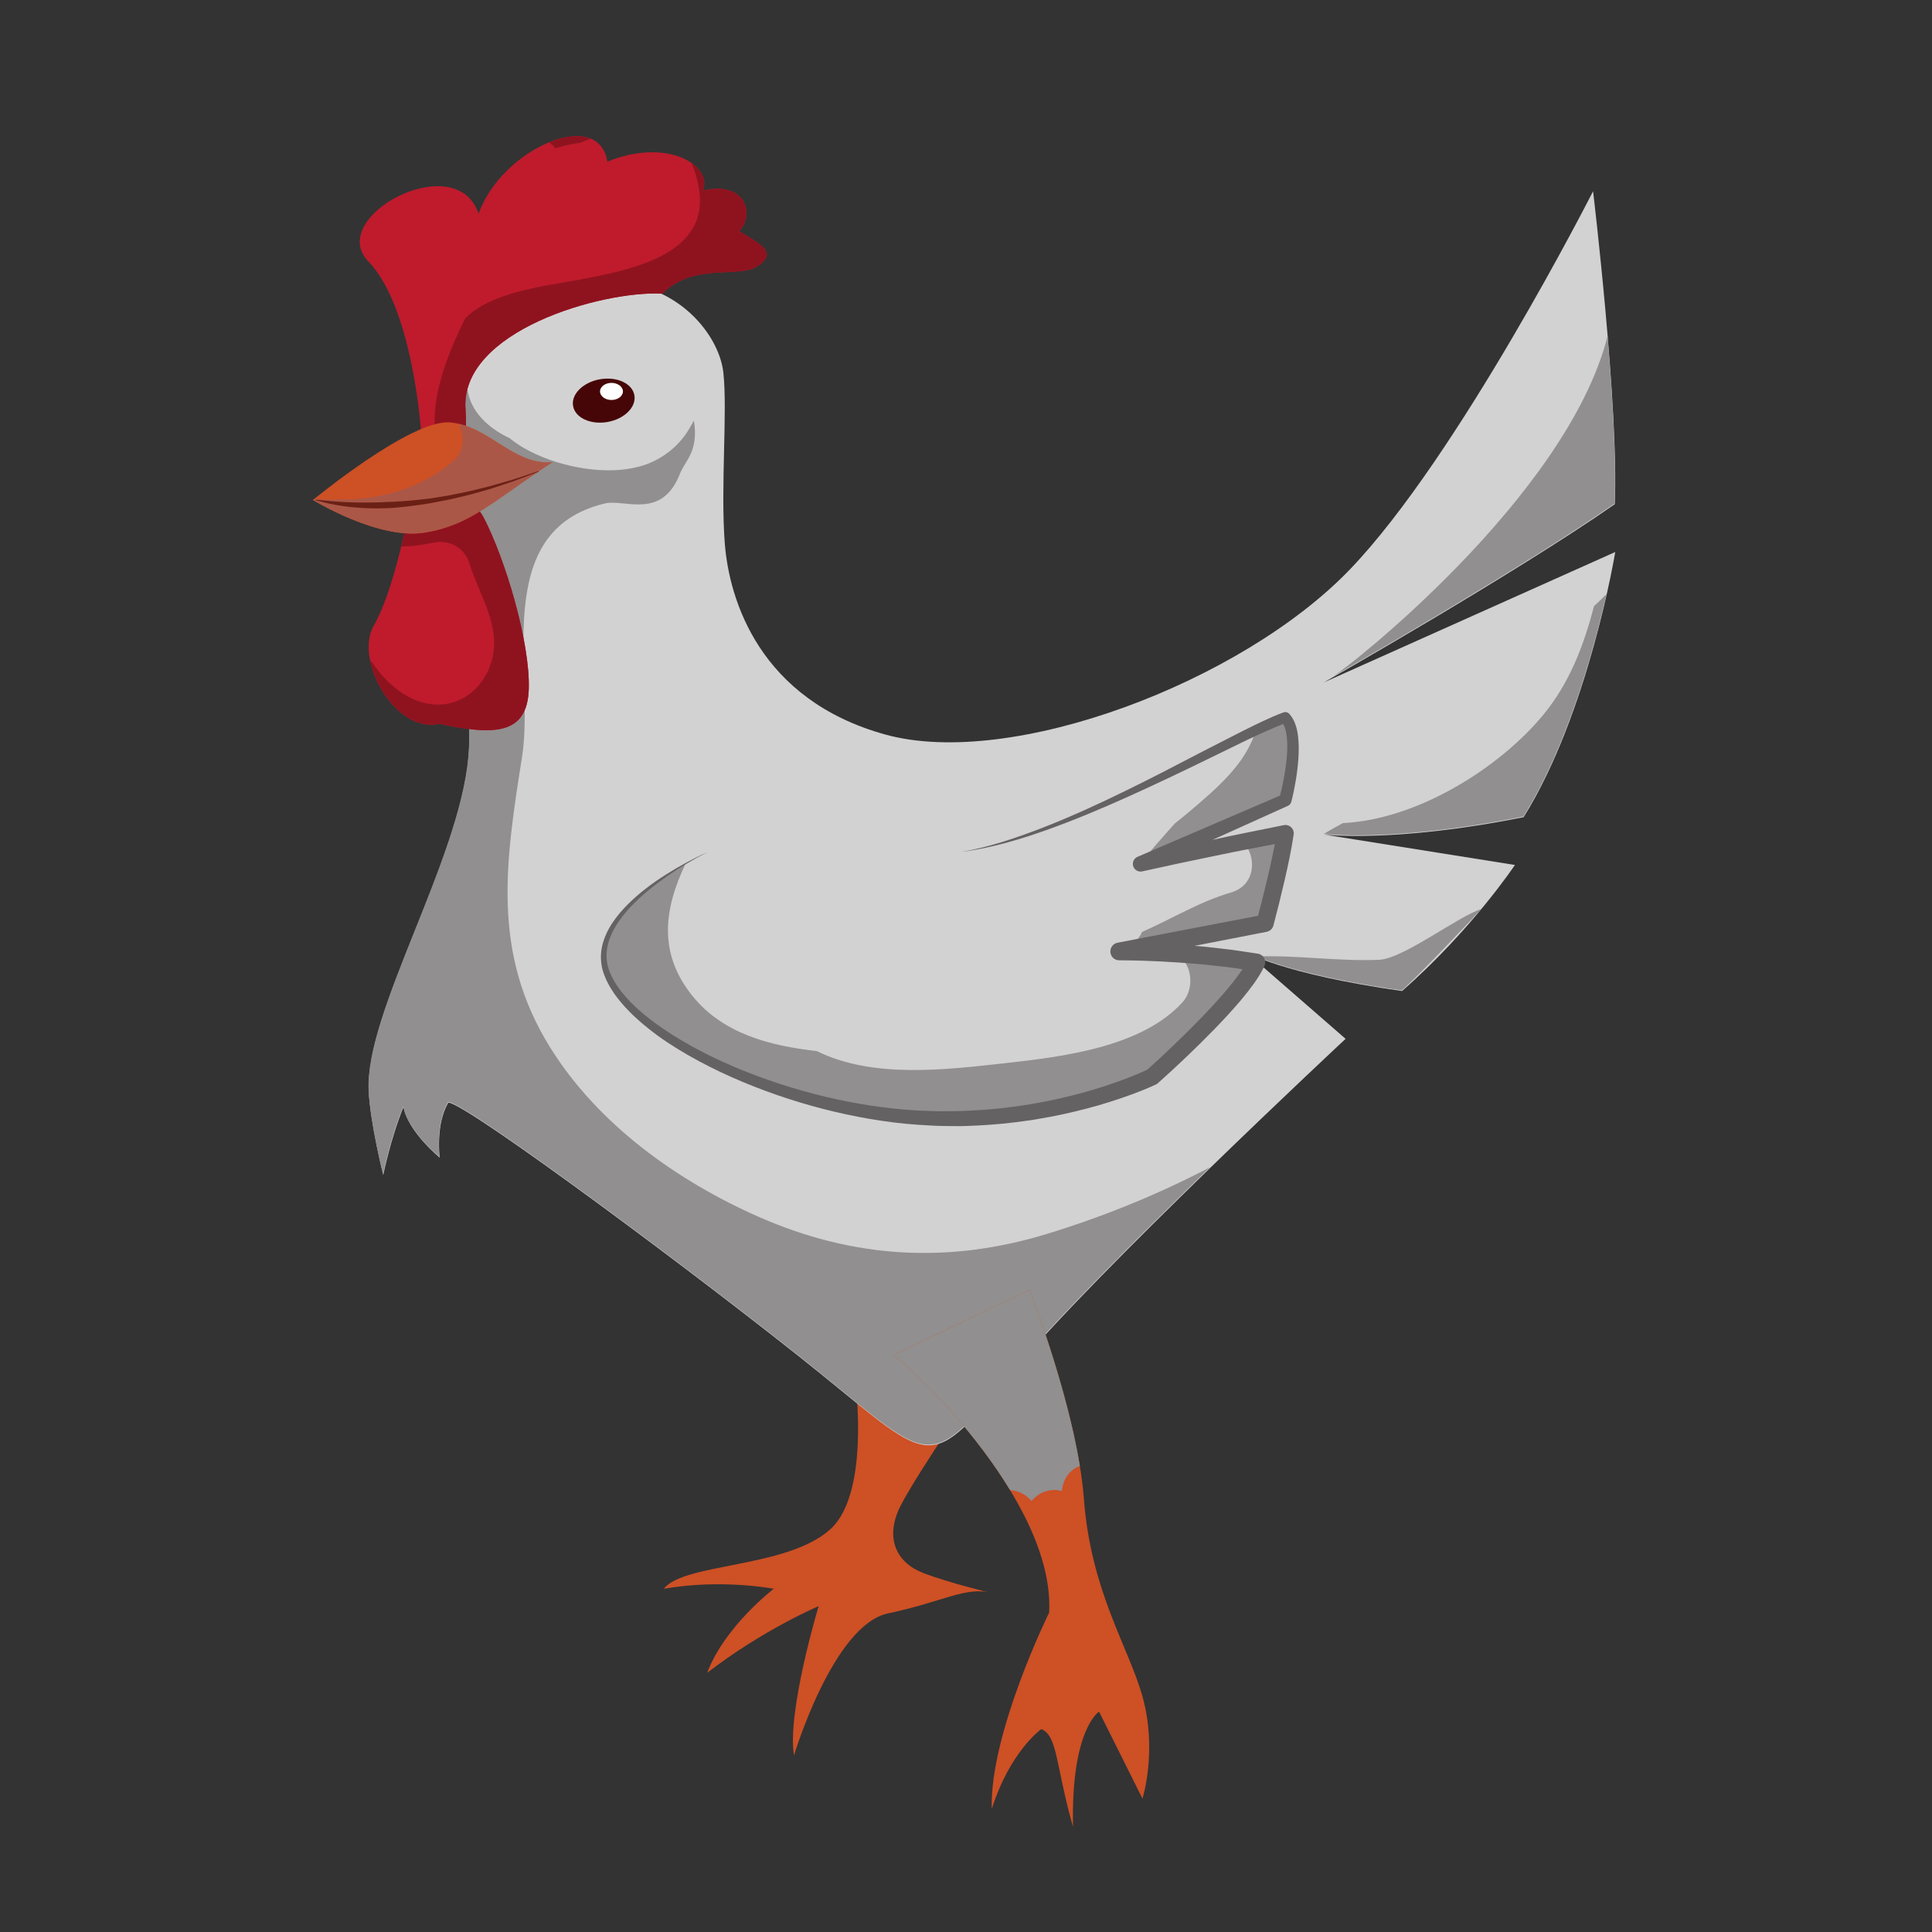 <?xml version="1.0" encoding="UTF-8"?>
<svg xmlns="http://www.w3.org/2000/svg" xmlns:xlink="http://www.w3.org/1999/xlink" width="375pt" height="375pt" viewBox="0 0 375 375" version="1.2">
<rect x="0" y="0" width="375" height="375" fill="#333333" stroke="none"/>
<defs>
<clipPath id="clip1">
  <path d="M 60.75 81 L 108 81 L 108 104 L 60.75 104 Z M 60.75 81 "/>
</clipPath>
<clipPath id="clip2">
  <path d="M 60.75 82 L 108 82 L 108 104 L 60.75 104 Z M 60.75 82 "/>
</clipPath>
<clipPath id="clip3">
  <path d="M 173 250 L 224 250 L 224 354.473 L 173 354.473 Z M 173 250 "/>
</clipPath>
</defs>
<g id="surface1">
<path style=" stroke:none;fill-rule:nonzero;fill:rgb(80.779%,31.369%,14.51%);fill-opacity:1;" d="M 165.637 264.789 C 165.637 264.789 169.574 289.254 161.145 296.848 C 152.715 304.438 132.781 303.316 128.848 308.379 C 140.074 306.41 150.188 308.379 150.188 308.379 C 150.188 308.379 140.637 315.688 137.266 324.688 C 148.219 316.25 158.895 311.754 158.895 311.754 C 158.895 311.754 152.715 332.277 154.117 340.719 C 154.117 340.719 161.703 315.41 172.379 313.152 C 183.055 310.91 187.621 307.812 192.5 309.223 C 192.5 309.223 184.172 307.25 179.121 305.285 C 174.062 303.316 171.531 298.535 174.906 292.062 C 178.273 285.598 190.074 268.445 190.074 268.445 L 165.637 264.789 "/>
<path style=" stroke:none;fill-rule:nonzero;fill:rgb(82.75%,82.349%,82.349%);fill-opacity:1;" d="M 71.578 211.762 C 70.887 196.496 89.277 167.047 90.961 146.801 C 92.648 126.551 80.852 113.051 81.273 89.43 C 81.695 65.805 98.547 56.523 114.555 54.84 C 130.566 53.148 139.555 64.68 140.398 72.273 C 141.238 79.871 139.836 94.488 140.68 105.461 C 141.523 116.426 147.422 135.828 171.859 142.578 C 196.297 149.328 240.961 132.453 262.023 110.52 C 283.094 88.586 309.215 37.121 309.215 37.121 C 309.215 37.121 314.266 79.305 313.426 97.863 C 294.047 111.363 256.969 132.453 256.969 132.453 L 313.52 107.145 C 313.52 107.145 308.375 138.359 295.734 158.609 C 270.449 163.672 256.969 161.984 256.969 161.984 L 294.047 167.891 C 294.047 167.891 285.621 180.543 272.133 192.355 C 248.539 188.98 241.801 184.766 241.801 184.766 L 261.18 201.637 C 261.18 201.637 212.309 247.195 196.297 266.598 C 180.285 286.004 181.125 284.32 159.219 266.598 C 137.309 248.883 90.398 214.016 87.027 214.016 C 84.504 218.23 85.344 224.699 85.344 224.699 C 85.344 224.699 79.164 219.641 78.32 214.855 C 75.797 221.039 74.391 228.07 74.391 228.07 C 74.391 228.07 71.863 217.945 71.578 211.762 "/>
<path style=" stroke:none;fill-rule:nonzero;fill:rgb(56.859%,56.079%,56.079%);fill-opacity:1;" d="M 267.715 186.293 C 259.734 186.641 251.855 185.352 243.895 185.656 C 247.379 187.113 255.637 189.879 272.094 192.23 C 275.473 189.27 284.832 179.309 287.523 176.449 C 283.102 177.789 272.379 186.09 267.715 186.293 "/>
<path style=" stroke:none;fill-rule:nonzero;fill:rgb(56.859%,56.079%,56.079%);fill-opacity:1;" d="M 309.406 117.641 C 307.422 125.211 304.703 132.473 299.602 138.676 C 291.145 148.984 275.168 159.074 260.668 159.758 C 259.418 160.414 258.176 161.125 256.941 161.859 C 257.102 161.879 270.559 163.516 295.688 158.484 C 304.262 144.75 309.383 125.988 311.797 115.324 C 311.02 116.113 310.227 116.887 309.406 117.641 "/>
<path style=" stroke:none;fill-rule:nonzero;fill:rgb(56.859%,56.079%,56.079%);fill-opacity:1;" d="M 312.016 65.277 C 304.043 96.609 260.992 130.113 259.141 130.996 L 259.141 131.062 C 267.379 126.332 296.828 109.27 313.383 97.738 C 313.754 89.609 312.988 76.945 312.016 65.277 "/>
<path style=" stroke:none;fill-rule:nonzero;fill:rgb(56.859%,56.079%,56.079%);fill-opacity:1;" d="M 203.242 239.492 C 184.051 245.355 165.656 244.266 147.324 236.215 C 131.48 229.25 116.062 218.227 106.785 203.309 C 95.328 184.895 98.133 167.219 101.34 146.836 C 103.867 130.754 94.82 103.047 117.48 97.703 C 121.156 96.836 128.469 100.934 131.945 92.016 C 132.973 89.379 135.629 87.695 134.699 81.672 C 134.168 82.262 132.703 86.48 127.332 89.305 C 119.062 93.652 105.129 90.215 98.926 85.055 C 97.133 84.223 95.461 83.148 93.98 81.703 C 87.277 75.168 91.902 66.438 96.812 60.316 C 88.055 65.547 81.488 74.676 81.227 89.305 C 80.809 112.93 92.602 126.426 90.918 146.672 C 89.23 166.918 70.848 196.371 71.539 211.633 C 71.82 217.824 74.348 227.945 74.348 227.945 C 74.348 227.945 75.754 220.918 78.277 214.73 C 79.121 219.508 85.301 224.574 85.301 224.574 C 85.301 224.574 84.461 218.105 86.988 213.887 C 90.359 213.887 137.266 248.758 159.176 266.473 C 181.082 284.191 180.242 285.879 196.254 266.473 C 204.285 256.734 220.59 240.422 234.852 226.57 C 224.762 231.848 214.148 236.16 203.242 239.492 "/>
<path style=" stroke:none;fill-rule:nonzero;fill:rgb(74.899%,10.59%,17.249%);fill-opacity:1;" d="M 79.32 99.43 C 79.32 99.43 76.512 114.613 72.578 121.363 C 68.645 128.113 76.793 142.453 85.219 140.488 C 95.773 142.738 102.355 142.734 102.637 133.738 C 102.914 124.738 98.141 108.707 93.93 100.551 C 89.715 92.398 79.32 99.43 79.32 99.43 "/>
<path style=" stroke:none;fill-rule:nonzero;fill:rgb(56.079%,7.449%,12.16%);fill-opacity:1;" d="M 93.93 100.551 C 89.715 92.398 79.32 99.43 79.32 99.43 C 79.32 99.43 78.793 102.281 77.879 106.055 C 79.926 106.098 81.984 105.762 84.016 105.348 C 87.191 104.691 90.133 106.227 91.125 109.387 C 92.613 114.121 95.219 118.277 95.832 123.301 C 96.492 128.723 93.438 134.633 88 136.309 C 81.883 138.188 75.77 133.977 72.223 128.531 C 72.094 128.426 71.969 128.312 71.84 128.203 C 73.18 134.797 79.129 141.91 85.219 140.488 C 95.773 142.738 102.355 142.734 102.637 133.738 C 102.914 124.738 98.141 108.707 93.93 100.551 "/>
<path style=" stroke:none;fill-rule:nonzero;fill:rgb(74.899%,10.59%,17.249%);fill-opacity:1;" d="M 81.707 83.441 C 81.602 82.359 79.926 59.492 71.52 50.773 C 63.109 42.059 88.672 28.559 92.891 41.492 C 97.383 28.84 116.199 20.684 117.883 31.371 C 129.684 26.594 138.387 32.215 136.426 36.992 C 144.852 35.027 146.539 41.777 143.445 44.867 C 148.219 47.684 150.746 49.086 147.102 51.617 C 143.445 54.148 134.707 50.832 128.547 56.988 C 116.762 56.398 89.23 64.273 90.359 79.461 C 91.484 94.645 82.375 90.273 81.707 83.441 "/>
<path style=" stroke:none;fill-rule:nonzero;fill:rgb(56.079%,7.449%,12.16%);fill-opacity:1;" d="M 107.816 28.781 C 109.215 28.344 110.648 27.988 112.152 27.781 C 112.293 27.762 112.438 27.75 112.586 27.742 C 113.277 27.445 113.973 27.176 114.664 26.922 C 112.543 26.043 109.629 26.383 106.594 27.621 C 107.051 27.965 107.473 28.348 107.816 28.781 "/>
<path style=" stroke:none;fill-rule:nonzero;fill:rgb(56.079%,7.449%,12.16%);fill-opacity:1;" d="M 143.445 44.867 C 146.539 41.777 144.852 35.027 136.426 36.992 C 137.203 35.105 136.289 33.09 134.199 31.633 C 134.863 33.074 135.371 34.785 135.688 36.801 C 137.723 49.734 121.625 52.527 112.391 54.297 C 106.168 55.484 95.578 56.551 90.352 61.715 C 86.961 68.383 82.793 78.715 84.961 85.848 C 85.336 87.09 85.305 88.203 84.996 89.164 C 87.738 90.82 91.066 88.996 90.359 79.461 C 89.23 64.273 116.762 56.398 128.547 56.988 C 134.707 50.832 143.445 54.148 147.102 51.617 C 150.746 49.086 148.219 47.684 143.445 44.867 "/>
<g clip-path="url(#clip1)" clip-rule="nonzero">
<path style=" stroke:none;fill-rule:nonzero;fill:rgb(80.779%,31.369%,14.51%);fill-opacity:1;" d="M 60.75 97.047 C 60.75 97.047 79.688 81.43 87.27 81.988 C 94.855 82.555 99.633 90.395 107.215 89.711 C 95.414 97.457 91.348 101.91 82.414 103.375 C 73.473 104.848 60.75 97.047 60.75 97.047 "/>
</g>
<g clip-path="url(#clip2)" clip-rule="nonzero">
<path style=" stroke:none;fill-rule:nonzero;fill:rgb(67.059%,34.119%,27.84%);fill-opacity:1;" d="M 89.082 82.281 C 90.199 84.535 90.09 87.531 88.191 89.258 C 82.238 94.672 73.516 97.219 65.395 96.91 C 63.957 97.043 62.492 97.02 60.988 96.859 C 60.832 96.98 60.75 97.047 60.75 97.047 C 60.75 97.047 73.473 104.848 82.414 103.375 C 91.348 101.91 95.414 97.457 107.215 89.711 C 100.254 90.34 95.652 83.801 89.082 82.281 "/>
</g>
<path style=" stroke:none;fill-rule:nonzero;fill:rgb(27.449%,1.959%,2.35%);fill-opacity:1;" d="M 123.137 76.727 C 122.738 74.434 119.75 73.043 116.465 73.613 C 113.176 74.188 110.832 76.512 111.234 78.801 C 111.633 81.09 114.617 82.48 117.906 81.91 C 121.188 81.336 123.531 79.016 123.137 76.727 "/>
<path style=" stroke:none;fill-rule:nonzero;fill:rgb(82.75%,82.349%,82.349%);fill-opacity:1;" d="M 137.406 165.359 C 137.406 165.359 113.246 176.395 117.734 188.77 C 122.238 201.145 150.887 214.922 177.285 216.891 C 203.688 218.859 223.633 209.016 223.633 209.016 C 223.633 209.016 240.77 193.828 243.859 186.801 C 230.66 184.551 217.246 184.676 217.246 184.676 L 245.543 179.207 C 245.543 179.207 248.633 167.676 249.477 161.77 C 235.992 164.301 221.391 167.676 221.391 167.676 L 249.477 155.301 C 249.477 155.301 252.848 142.926 249.477 139.273 C 239.645 142.645 207.062 162.48 186.555 165.359 "/>
<path style=" stroke:none;fill-rule:nonzero;fill:rgb(56.859%,56.079%,56.079%);fill-opacity:1;" d="M 229.543 194.512 C 221.605 203.305 206.078 205.141 194.977 206.375 C 183.465 207.652 169.406 209.383 158.551 204.016 C 149.445 203 140.453 200.652 134.578 193.523 C 127.57 185.023 128.949 176.301 133.07 167.633 C 126.344 171.488 114.477 179.77 117.734 188.77 C 122.238 201.145 150.887 214.922 177.285 216.891 C 203.688 218.859 223.633 209.016 223.633 209.016 C 223.633 209.016 240.77 193.828 243.859 186.801 C 238.285 185.848 232.676 185.324 228.055 185.031 C 231.328 186.555 232.043 191.75 229.543 194.512 "/>
<path style=" stroke:none;fill-rule:nonzero;fill:rgb(56.859%,56.079%,56.079%);fill-opacity:1;" d="M 249.477 139.273 C 248.027 139.77 246.07 140.633 243.738 141.738 C 241.879 148.25 236.074 153.09 230.992 157.422 C 230.039 158.234 229.078 159.008 228.109 159.77 C 227.957 159.934 227.805 160.098 227.652 160.262 C 225.391 162.805 223.09 165.359 221.02 168.074 C 221.434 167.875 221.844 167.672 222.266 167.477 C 221.703 167.605 221.391 167.676 221.391 167.676 L 249.477 155.301 C 249.477 155.301 252.848 142.926 249.477 139.273 "/>
<path style=" stroke:none;fill-rule:nonzero;fill:rgb(56.859%,56.079%,56.079%);fill-opacity:1;" d="M 218.637 185.23 C 220.27 185.094 221.902 184.957 223.535 184.801 C 221.68 184.73 220.152 184.699 219.066 184.684 C 218.926 184.867 218.773 185.047 218.637 185.23 "/>
<path style=" stroke:none;fill-rule:nonzero;fill:rgb(56.859%,56.079%,56.079%);fill-opacity:1;" d="M 241.258 163.383 C 243.953 166.168 243.824 171.816 238.941 173.23 C 232.902 174.98 227.43 178.359 221.66 180.895 C 221.535 181.195 221.391 181.488 221.199 181.762 C 220.621 182.617 220 183.441 219.375 184.266 L 245.543 179.207 C 245.543 179.207 248.633 167.676 249.477 161.77 C 246.738 162.285 243.957 162.832 241.258 163.383 "/>
<path style=" stroke:none;fill-rule:nonzero;fill:rgb(39.609%,38.429%,38.82%);fill-opacity:1;" d="M 137.406 165.359 C 134.633 166.75 131.973 168.352 129.434 170.109 C 126.91 171.883 124.48 173.812 122.383 176.043 C 120.312 178.266 118.48 180.859 117.898 183.77 C 117.613 185.215 117.691 186.707 118.137 188.09 L 118.312 188.582 L 118.547 189.109 C 118.699 189.477 118.859 189.82 119.047 190.125 C 119.379 190.758 119.812 191.379 120.238 191.992 C 122.035 194.402 124.324 196.449 126.758 198.277 C 129.199 200.105 131.801 201.723 134.48 203.199 C 139.859 206.137 145.559 208.488 151.395 210.391 C 157.227 212.289 163.215 213.727 169.262 214.633 C 172.281 215.078 175.352 215.418 178.355 215.559 C 179.898 215.598 181.469 215.715 182.984 215.695 C 184.5 215.664 186.008 215.688 187.527 215.609 C 190.574 215.477 193.621 215.238 196.641 214.824 C 198.156 214.609 199.668 214.414 201.164 214.121 C 202.672 213.867 204.164 213.555 205.652 213.219 C 208.629 212.547 211.578 211.754 214.469 210.801 C 217.344 209.855 220.262 208.781 222.898 207.527 L 222.535 207.777 C 226.223 204.445 229.855 200.977 233.309 197.406 C 235.035 195.613 236.719 193.789 238.293 191.91 C 239.082 190.965 239.84 190.008 240.535 189.035 C 241.223 188.066 241.867 187.062 242.293 186.113 L 243.57 188.488 C 241.395 188.191 239.234 187.785 237.039 187.578 L 233.754 187.219 L 230.461 186.945 C 229.363 186.84 228.258 186.797 227.16 186.727 C 226.055 186.652 224.957 186.598 223.852 186.555 C 222.75 186.508 221.652 186.465 220.543 186.445 C 219.449 186.41 218.336 186.402 217.258 186.398 L 217.242 186.398 C 216.289 186.398 215.516 185.625 215.52 184.672 C 215.52 183.836 216.125 183.133 216.918 182.98 L 245.223 177.551 L 243.918 178.77 C 244.68 175.914 245.414 173.031 246.086 170.152 C 246.418 168.715 246.754 167.27 247.043 165.832 C 247.363 164.391 247.621 162.965 247.855 161.539 L 249.777 163.383 C 245.098 164.301 240.402 165.145 235.73 166.141 C 231.055 167.094 226.379 168.098 221.723 169.133 L 221.699 169.137 C 220.891 169.316 220.102 168.809 219.922 168.004 C 219.766 167.293 220.141 166.586 220.789 166.309 L 248.988 154.188 L 248.305 154.984 C 248.477 154.363 248.637 153.695 248.789 153.047 C 248.93 152.387 249.066 151.73 249.195 151.07 C 249.441 149.754 249.637 148.426 249.754 147.105 C 249.871 145.785 249.91 144.461 249.785 143.199 C 249.664 141.953 249.344 140.711 248.703 139.988 L 249.82 140.27 C 248.535 140.699 247.238 141.262 245.949 141.828 C 244.664 142.398 243.383 143.004 242.098 143.605 L 234.43 147.344 C 229.309 149.844 224.16 152.301 218.953 154.641 C 213.754 156.98 208.484 159.195 203.109 161.117 C 201.766 161.598 200.41 162.051 199.047 162.488 C 197.688 162.918 196.316 163.312 194.938 163.688 C 193.559 164.047 192.172 164.375 190.777 164.664 C 189.379 164.949 187.969 165.176 186.555 165.359 C 187.961 165.117 189.352 164.828 190.73 164.488 C 192.117 164.137 193.484 163.746 194.836 163.328 C 196.191 162.902 197.539 162.445 198.875 161.965 C 200.211 161.484 201.547 160.988 202.859 160.469 C 208.152 158.387 213.32 156.016 218.426 153.516 C 223.539 151.027 228.578 148.383 233.633 145.758 L 241.25 141.863 C 242.527 141.227 243.812 140.59 245.113 139.984 C 246.418 139.375 247.727 138.777 249.137 138.273 C 249.539 138.129 249.98 138.254 250.254 138.555 C 250.547 138.887 250.801 139.246 251.004 139.613 C 251.199 139.98 251.352 140.355 251.48 140.73 C 251.738 141.48 251.871 142.223 251.957 142.957 C 252.133 144.426 252.105 145.867 252.016 147.281 C 251.918 148.699 251.742 150.098 251.512 151.48 C 251.395 152.172 251.266 152.863 251.125 153.551 C 250.98 154.242 250.832 154.914 250.648 155.621 C 250.562 155.977 250.312 156.258 250 156.398 L 249.969 156.418 L 221.988 169.043 L 221.055 166.219 C 225.727 165.133 230.395 164.082 235.086 163.074 C 239.758 162.023 244.477 161.129 249.176 160.16 C 250.051 159.977 250.906 160.543 251.09 161.422 C 251.125 161.609 251.129 161.805 251.102 161.988 L 251.098 162 C 250.859 163.52 250.605 165.031 250.297 166.5 C 250 167.988 249.664 169.449 249.332 170.91 C 248.66 173.84 247.934 176.734 247.168 179.645 C 247 180.285 246.484 180.738 245.875 180.859 L 245.863 180.863 L 217.57 186.367 L 217.227 182.949 C 218.383 182.949 219.496 182.957 220.625 182.984 C 221.746 183.008 222.871 183.043 223.996 183.09 C 225.117 183.129 226.242 183.184 227.363 183.262 C 228.48 183.34 229.605 183.387 230.727 183.492 L 234.086 183.785 L 237.445 184.164 C 239.68 184.383 241.914 184.801 244.145 185.113 C 245.059 185.238 245.691 186.086 245.566 187 C 245.547 187.164 245.504 187.316 245.438 187.461 L 245.426 187.488 C 244.809 188.828 244.07 189.941 243.305 191.02 C 242.527 192.09 241.723 193.105 240.895 194.09 C 239.234 196.059 237.5 197.922 235.73 199.75 C 233.957 201.574 232.152 203.348 230.324 205.098 C 228.48 206.848 226.645 208.562 224.734 210.258 L 224.699 210.281 C 224.605 210.371 224.48 210.449 224.363 210.5 C 221.391 211.879 218.465 212.906 215.449 213.867 C 212.449 214.82 209.395 215.609 206.32 216.273 C 204.789 216.605 203.242 216.91 201.691 217.156 C 200.148 217.445 198.586 217.629 197.023 217.836 C 193.906 218.227 190.77 218.445 187.625 218.551 C 186.055 218.617 184.461 218.551 182.879 218.551 C 181.297 218.539 179.777 218.391 178.223 218.32 C 175.043 218.113 171.953 217.707 168.852 217.188 C 162.668 216.133 156.594 214.547 150.684 212.496 C 144.781 210.438 139.02 207.93 133.578 204.816 C 130.863 203.246 128.211 201.551 125.762 199.562 C 123.309 197.594 120.988 195.395 119.156 192.766 C 118.719 192.09 118.281 191.43 117.914 190.672 C 117.711 190.305 117.562 189.941 117.426 189.586 L 117.207 189.047 C 117.121 188.801 117.074 188.641 117.008 188.434 C 116.551 186.848 116.523 185.141 116.887 183.559 C 117.648 180.355 119.668 177.746 121.855 175.531 C 124.082 173.32 126.586 171.438 129.211 169.777 C 131.844 168.117 134.574 166.629 137.406 165.359 "/>
<g clip-path="url(#clip3)" clip-rule="nonzero">
<path style=" stroke:none;fill-rule:nonzero;fill:rgb(80.779%,31.369%,14.51%);fill-opacity:1;" d="M 202.117 335.617 C 205.32 336.902 204.898 342.773 208.27 354.582 C 207.852 335.617 213.324 332.227 213.324 332.227 L 221.75 349.102 C 221.75 349.102 224.699 339.816 221.75 329.273 C 219.102 319.793 211.719 308.852 210.379 290.898 C 209.113 274.023 199.844 250.387 199.844 250.387 L 173.297 263.043 C 174.984 263.465 204.898 290.875 203.633 313.023 C 203.633 313.023 192.078 336.418 192.5 351.129 C 196.051 339.891 202.117 335.617 202.117 335.617 "/>
</g>
<path style=" stroke:none;fill-rule:nonzero;fill:rgb(56.859%,56.079%,56.079%);fill-opacity:1;" d="M 200.211 291.352 C 201.277 290.059 202.867 289.203 204.645 289.203 C 205.152 289.203 205.645 289.293 206.109 289.422 C 206.285 287.324 207.449 285.332 209.598 284.543 C 207.008 268.664 199.844 250.387 199.844 250.387 L 173.297 263.043 C 174.395 263.316 187.418 275.004 196.055 289.234 C 197.719 289.312 199.199 290.137 200.211 291.352 "/>
<path style=" stroke:none;fill-rule:nonzero;fill:rgb(100%,100%,100%);fill-opacity:1;" d="M 120.91 75.973 C 120.91 76.891 119.914 77.637 118.684 77.637 C 117.461 77.637 116.465 76.891 116.465 75.973 C 116.465 75.066 117.461 74.316 118.684 74.316 C 119.914 74.316 120.91 75.066 120.91 75.973 "/>
<path style=" stroke:none;fill-rule:nonzero;fill:rgb(41.959%,12.549%,8.24%);fill-opacity:1;" d="M 104.57 91.543 C 104.57 91.543 103.93 91.789 102.797 92.219 C 101.66 92.633 100.074 93.309 98.094 93.93 C 97.105 94.254 96.047 94.633 94.906 94.977 C 93.762 95.297 92.555 95.641 91.305 95.988 C 90.047 96.312 88.742 96.602 87.41 96.918 C 86.074 97.207 84.711 97.438 83.344 97.703 C 81.977 97.906 80.609 98.137 79.246 98.293 C 77.887 98.438 76.547 98.586 75.246 98.633 C 73.938 98.691 72.676 98.703 71.48 98.656 C 70.285 98.598 69.152 98.535 68.117 98.422 C 67.074 98.328 66.133 98.16 65.297 98.023 C 64.465 97.871 63.742 97.73 63.152 97.578 C 61.98 97.277 61.309 97.105 61.309 97.105 L 61.324 96.992 C 61.324 96.992 61.492 97.004 61.82 97.027 C 62.145 97.062 62.617 97.109 63.223 97.176 C 63.812 97.227 64.543 97.293 65.379 97.367 C 66.215 97.43 67.152 97.461 68.18 97.504 C 69.203 97.555 70.32 97.551 71.492 97.543 C 72.668 97.504 73.906 97.523 75.188 97.43 C 76.469 97.414 77.793 97.289 79.141 97.207 C 80.48 97.109 81.844 96.93 83.207 96.789 C 84.562 96.57 85.926 96.379 87.258 96.133 C 88.578 95.863 89.891 95.617 91.145 95.34 C 92.398 95.031 93.609 94.734 94.762 94.449 C 95.906 94.156 96.973 93.824 97.965 93.547 C 99.961 93.012 101.582 92.402 102.73 92.035 C 103.875 91.652 104.531 91.438 104.531 91.438 L 104.57 91.543 "/>
</g>
</svg>
